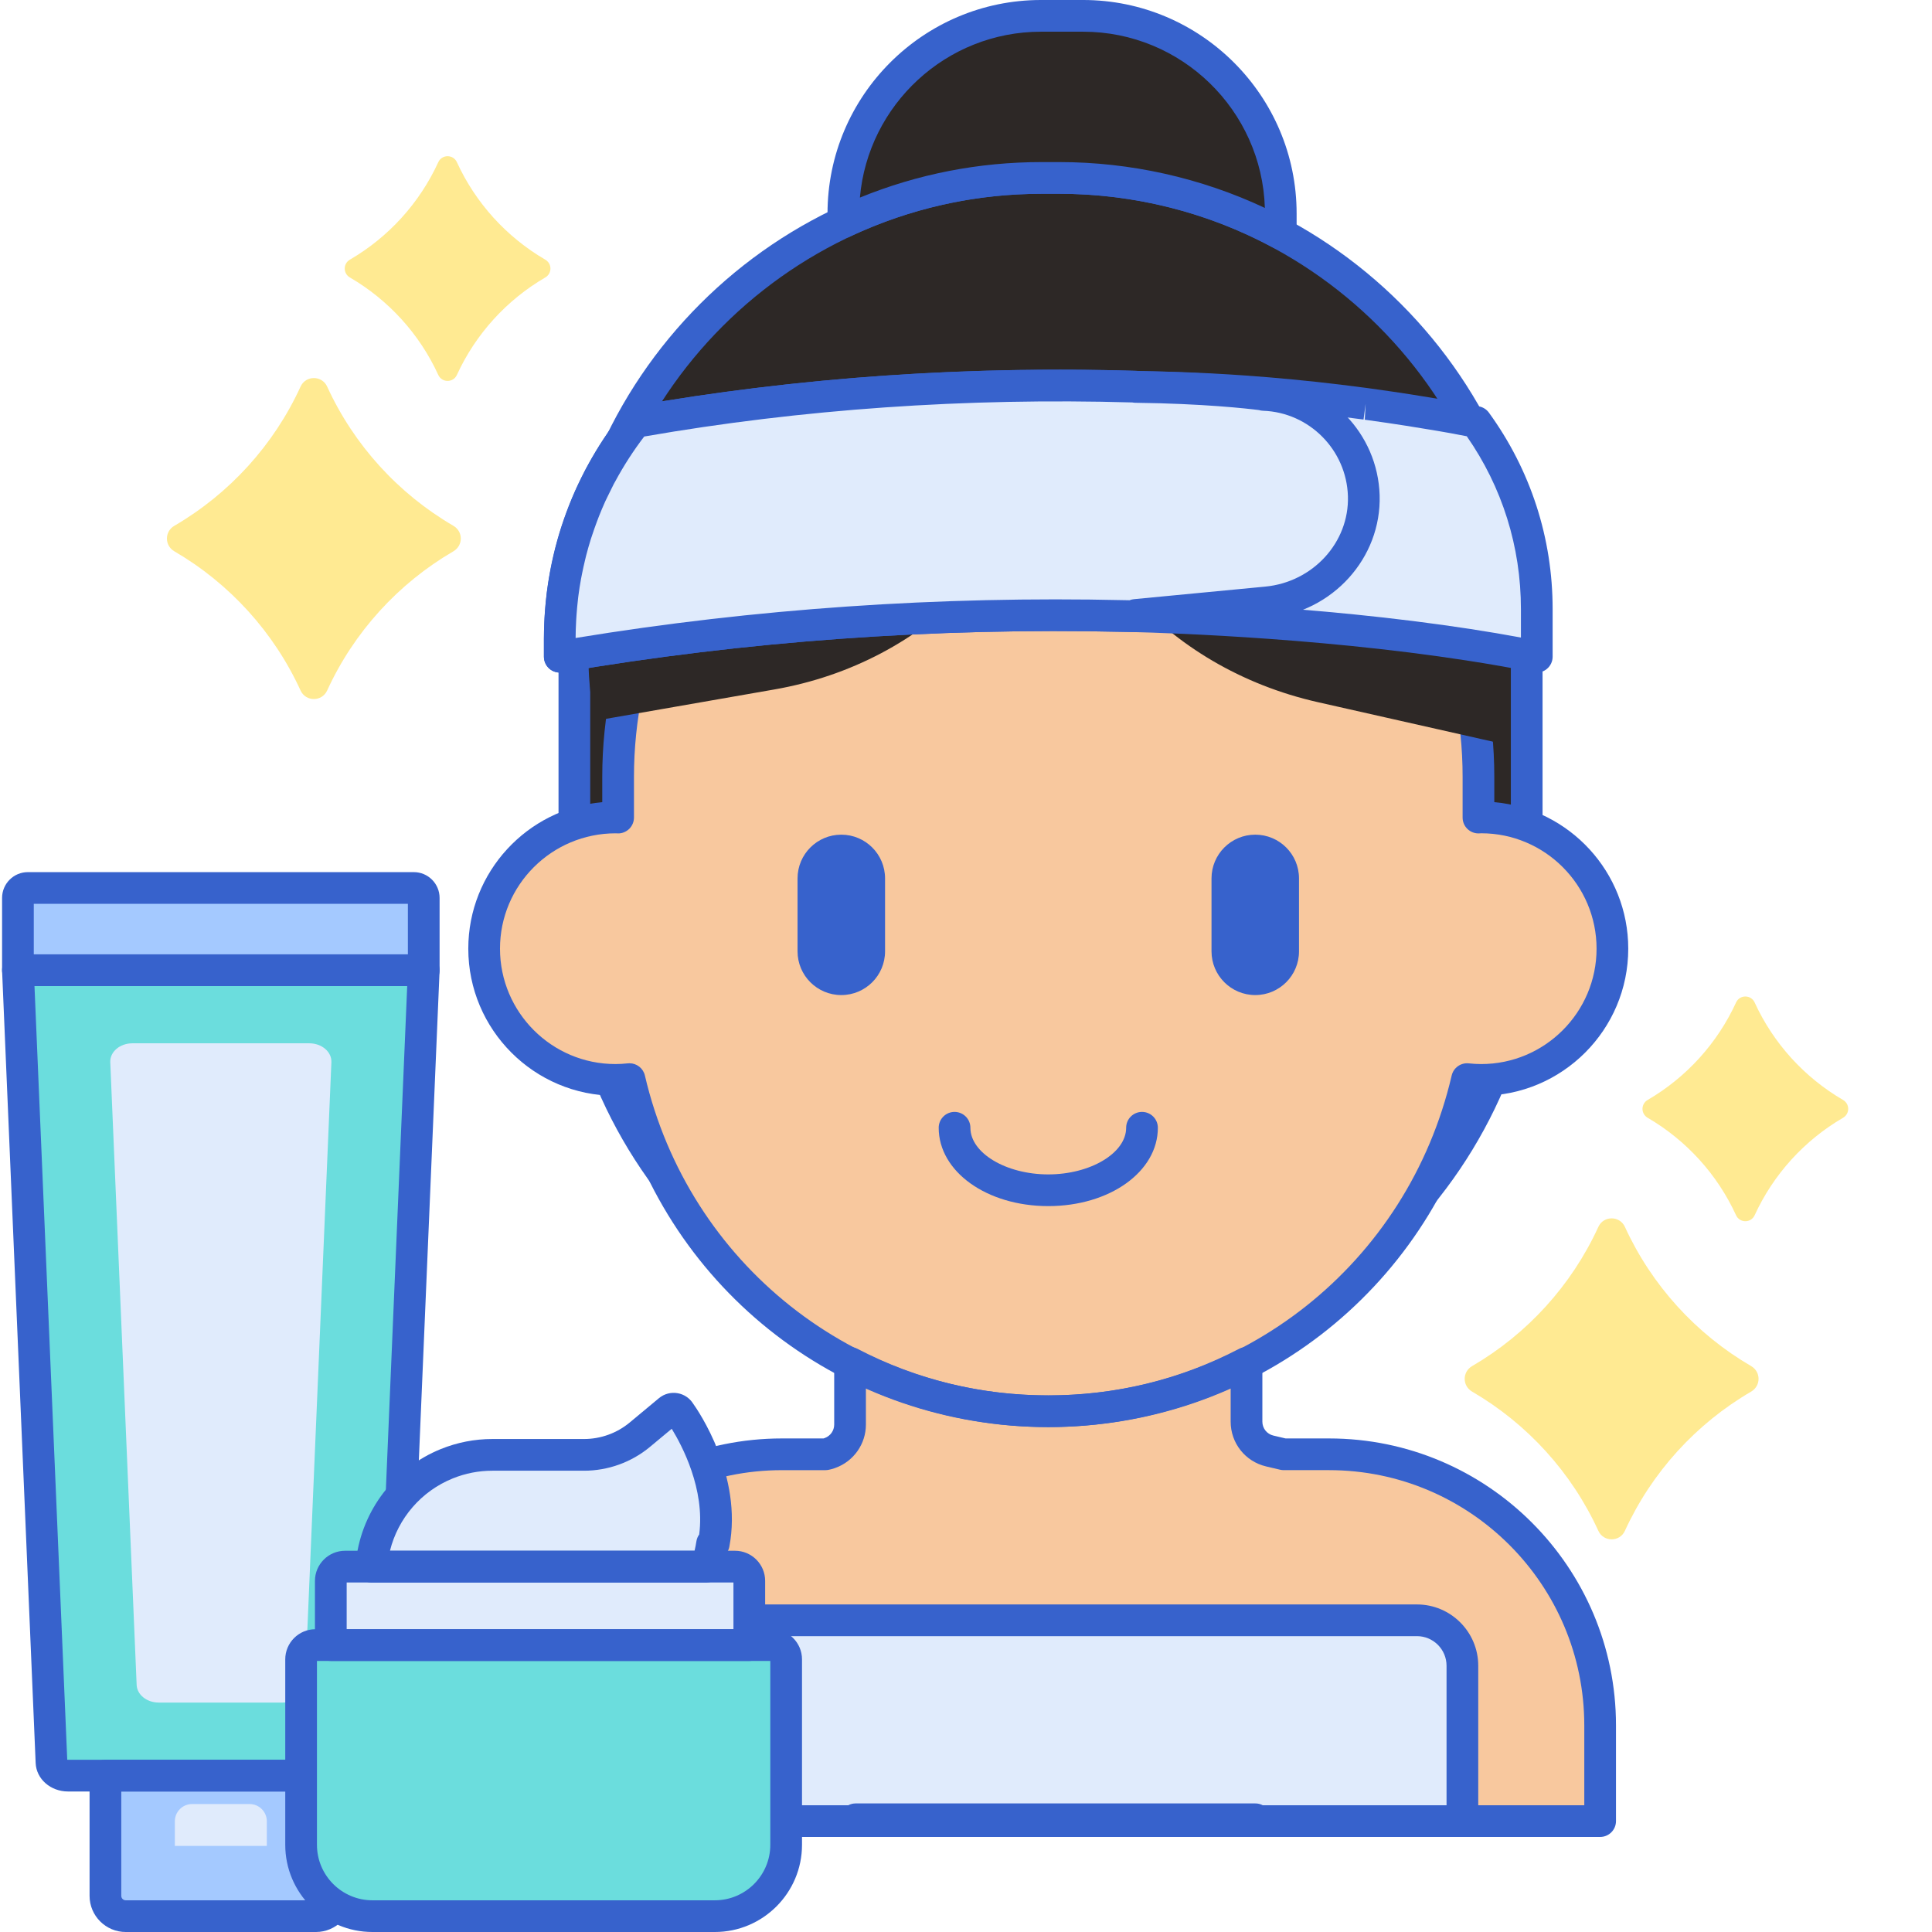 <?xml version="1.0"?>
<svg xmlns="http://www.w3.org/2000/svg" xmlns:xlink="http://www.w3.org/1999/xlink" xmlns:svgjs="http://svgjs.com/svgjs" version="1.1" width="512" height="512" x="0" y="0" viewBox="0 0 487 487.526" style="enable-background:new 0 0 512 512" xml:space="preserve" class=""><g><path xmlns="http://www.w3.org/2000/svg" d="m79.465 483.527h-48.004c-2.828 0-5.121-2.293-5.121-5.121v-12.605h58.246v12.605c0 2.828-2.293 5.121-5.121 5.121zm0 0" fill="#f9a7a7" data-original="#f9a7a7" style=""/><path xmlns="http://www.w3.org/2000/svg" d="m267.02 344.883h-4.375c-65.152 0-117.969-52.816-117.969-117.969v-64.047c0-65.152 52.816-117.969 117.969-117.969h4.375c65.156 0 117.973 52.816 117.973 117.969v64.047c0 65.152-52.82 117.969-117.973 117.969zm0 0" fill="#2d2826" data-original="#4671c6" style="" class=""/><path xmlns="http://www.w3.org/2000/svg" d="m267.02 348.887h-4.375c-67.254 0-121.969-54.715-121.969-121.973v-64.047c0-67.254 54.715-121.969 121.969-121.969h4.375c67.254 0 121.969 54.715 121.969 121.969v64.047c0 67.258-54.715 121.973-121.969 121.973zm-4.375-299.988c-62.844 0-113.969 51.125-113.969 113.969v64.047c0 62.844 51.125 113.969 113.969 113.969h4.375c62.844 0 113.969-51.125 113.969-113.969v-64.047c0-62.844-51.125-113.969-113.969-113.969zm0 0" fill="#3762cc" data-original="#3762cc" style="" class=""/><path xmlns="http://www.w3.org/2000/svg" d="m335.121 366.98h-11.438l-3.543-.836c-3.43-.809-5.855-3.871-5.855-7.395v-14.848c-14.965 7.797-31.973 12.215-50.02 12.215s-35.055-4.418-50.023-12.215v15.582c0 3.207-2.008 6.066-5.023 7.152l-.305.109c-.293.105-.594.168-.895.234h-10.988c-37.773 0-68.398 30.625-68.398 68.402v24.156h87.023v-.461h100.844v.461h87.02v-24.156c.004-37.777-30.621-68.402-68.398-68.402zm0 0" fill="#f8c89e" data-original="#f9cfcf" style="" class=""/><path xmlns="http://www.w3.org/2000/svg" d="m373.5 206.273c-.23 0-.453.027-.684.031v-10.254c0-59.953-48.602-108.555-108.555-108.555-59.949 0-108.551 48.602-108.551 108.555v10.254c-.23-.004-.453-.031-.688-.031-18.289 0-33.117 14.828-33.117 33.117s14.828 33.117 33.117 33.117c1.203 0 2.387-.07 3.555-.195 11.203 48.023 54.25 83.809 105.684 83.809 51.434 0 94.484-35.785 105.684-83.809 1.168.125 2.355.195 3.555.195 18.289 0 33.117-14.828 33.117-33.117 0-18.293-14.828-33.117-33.117-33.117zm0 0" fill="#f8c89e" data-original="#f9cfcf" style="" class=""/><g xmlns="http://www.w3.org/2000/svg" fill="#3762cc"><path d="m264.262 360.117c-51.449 0-95.699-34.211-108.762-83.613-.156.004-.316.004-.477.004-20.465 0-37.117-16.652-37.117-37.121 0-19.348 14.883-35.289 33.805-36.969v-6.367c0-62.062 50.488-112.555 112.551-112.555 62.059 0 112.551 50.492 112.551 112.555v6.367c18.918 1.684 33.801 17.621 33.801 36.969 0 20.469-16.648 37.121-37.117 37.121-.156 0-.316 0-.477-.004-13.055 49.402-57.305 83.613-108.758 83.613zm-105.68-91.809c1.84 0 3.465 1.266 3.891 3.094 11.086 47.523 52.945 80.715 101.789 80.715 48.848 0 90.707-33.191 101.793-80.715.457-1.969 2.312-3.289 4.316-3.07 1.078.117 2.129.176 3.129.176 16.055 0 29.117-13.062 29.117-29.121 0-16.043-13.047-29.102-29.09-29.117-.293.02-.465.031-.645.035-.023 0-.047 0-.066 0-1.051 0-2.055-.414-2.805-1.148-.766-.754-1.195-1.781-1.195-2.852v-10.258c0-57.648-46.902-104.551-104.551-104.551-57.652 0-104.551 46.902-104.551 104.551v10.258c0 1.07-.434 2.098-1.195 2.852-.77.75-1.852 1.188-2.875 1.145-.18 0-.355-.012-.535-.023-.004 0-.008 0-.012 0-16.133 0-29.191 13.059-29.191 29.109 0 16.055 13.062 29.117 29.117 29.117 1.016 0 2.039-.055 3.129-.176.148-.012.289-.02.43-.02zm0 0" fill="#3762cc" data-original="#3762cc" style="" class=""/><path d="m212.031 251.098c-6.094 0-11.039-4.941-11.039-11.039v-18.398c0-6.098 4.941-11.039 11.039-11.039s11.043 4.941 11.043 11.039v18.398c0 6.098-4.941 11.039-11.043 11.039zm0 0" fill="#3762cc" data-original="#3762cc" style="" class=""/><path d="m316.492 251.098c-6.094 0-11.039-4.941-11.039-11.039v-18.398c0-6.098 4.941-11.039 11.039-11.039 6.098 0 11.039 4.941 11.039 11.039v18.398c0 6.098-4.941 11.039-11.039 11.039zm0 0" fill="#3762cc" data-original="#3762cc" style="" class=""/><path d="m264.262 304.352c-15.504 0-27.652-8.688-27.652-19.77 0-2.207 1.793-4 4-4 2.211 0 4 1.793 4 4 0 6.379 9 11.77 19.652 11.77 10.652 0 19.652-5.391 19.652-11.77 0-2.207 1.793-4 4-4 2.207 0 4 1.793 4 4 0 11.082-12.145 19.77-27.652 19.77zm0 0" fill="#3762cc" data-original="#3762cc" style="" class=""/></g><path xmlns="http://www.w3.org/2000/svg" d="m272.711 58.609h-13.559v.02c-71.203 12.734-120.168 67.387-109.461 122.371l.172.883 45.301-7.906c38.836-6.777 66.789-36.59 69.875-70.934h.379c1.484 34.344 28.129 65.402 66.902 74.152l45.375 10.242.223-.875c13.703-54.41-32.98-111.582-104.34-127.953zm0 0" fill="#2d2826" data-original="#4671c6" style="" class=""/><path xmlns="http://www.w3.org/2000/svg" d="m372.215 106.484s-4.484-.977-12.695-2.293c-2.945-.492-5.855-.949-8.715-1.375-.004 0-.008 0-.016 0-2.059-.305-4.105-.598-6.121-.871-.047-.008-.098-.016-.145-.02-.117-.02-.234-.035-.352-.051-2.238-.301-4.449-.582-6.633-.848-8.395-1.012-16.355-1.754-23.816-2.285-.137-.008-.273-.016-.41-.027-5.391-.375-10.523-.641-15.371-.816-.004 0-.008 0-.012 0-1.578-.059-3.125-.105-4.645-.141-.191-.004-.391-.016-.582-.02-.309-.008-.621-.016-.926-.023-.211-.004-.41-.004-.621-.008-.43-.012-.836-.012-1.262-.023-35.879-1.27-80.91.156-129.828 8.797.008 0 .02-.004.027-.004-11.941 15.016-19.098 34.016-19.098 54.695v4.543c53.422-9.125 102.449-11.18 142.477-10.27 0 0 39.398.586 79.848 6.227.062.008.121.016.184.023.957.133 1.883.266 2.785.398.301.043.605.09.906.133 1.035.152 2.027.301 2.984.449 5.848.898 11.672 1.906 17.352 3.043v-12.027c0-17.645-5.691-33.945-15.316-47.207zm0 0" fill="#e0ebfc" data-original="#e0ebfc" style="" class=""/><path xmlns="http://www.w3.org/2000/svg" d="m387.531 169.719c-.262 0-.523-.027-.781-.078-5.332-1.066-11.109-2.082-17.176-3.012l-6.625-.969c-.008 0-.199-.027-.207-.031-39.723-5.539-78.941-6.18-79.336-6.184-48.012-1.094-95.695 2.348-141.742 10.215-1.16.195-2.352-.125-3.254-.887-.898-.758-1.418-1.879-1.418-3.059v-4.543c0-20.84 6.805-40.48 19.691-56.832.566-.891 1.477-1.555 2.59-1.781.031-.004.059-.012.09-.016 42.184-7.449 86.148-10.438 130.664-8.855l3.355.07c1.535.039 3.094.086 4.691.145 5.105.184 10.32.461 15.512.824l.418.031c7.926.559 16.008 1.336 24.012 2.301 2.203.266 4.434.551 6.688.852.008 0 .367.051.375.051 2.16.297 4.223.59 6.301.898.012 0 .02.004.031.004 2.875.426 5.805.883 8.766 1.375 8.207 1.316 12.707 2.293 12.895 2.332.957.211 1.809.766 2.383 1.559 10.52 14.496 16.078 31.633 16.078 49.555v12.031c0 1.195-.535 2.332-1.461 3.09-.723.598-1.621.914-2.539.914zm-225.23-59.566c-11.293 14.707-17.27 32.25-17.305 50.84 45.098-7.398 91.699-10.609 138.566-9.547.363.008 40.082.656 80.309 6.266.031.004.242.035.27.039l6.648.973c4.414.68 8.684 1.402 12.742 2.152v-7.184c0-15.715-4.715-30.754-13.664-43.605-1.926-.383-5.676-1.098-10.977-1.945-2.949-.488-5.832-.945-8.672-1.363-.016-.004-.027-.004-.043-.008-2.035-.301-4.055-.59-6.043-.859l.211-4.008-.531 3.965c-2.395-.324-4.59-.602-6.754-.863-7.879-.953-15.824-1.715-23.625-2.266l-.207-.016c-.004 0-.199-.012-.203-.012-5.102-.355-10.227-.633-15.234-.812-1.574-.055-3.109-.102-4.613-.141l-3.371-.07c-43.477-1.535-86.344 1.309-127.504 8.465zm0 0" fill="#3762cc" data-original="#3762cc" style="" class=""/><path xmlns="http://www.w3.org/2000/svg" d="m318.605 99.652.109-.039s-11.887-1.73-32.43-1.977v-.059c-35.273-1.051-78.918.551-126.223 8.906.012-.004.02-.004.031-.004-3.238 4.07-6.109 8.441-8.598 13.051-.086.152-.188.293-.27.449-.148.277-.273.57-.418.848-.492.953-.965 1.914-1.426 2.883-.191.402-.391.797-.574 1.199-.594 1.312-1.148 2.648-1.68 3.992-.195.496-.383.992-.566 1.488-.398 1.062-.777 2.133-1.133 3.211-.137.418-.281.828-.414 1.246-.449 1.438-.863 2.891-1.242 4.359-.105.406-.195.82-.297 1.227-.285 1.188-.551 2.387-.789 3.598-.086.426-.176.852-.254 1.285-.281 1.547-.527 3.102-.73 4.676-.031.27-.055.539-.086.809-.16 1.363-.285 2.734-.383 4.113-.035.441-.062.883-.086 1.324-.09 1.637-.156 3.277-.156 4.938v4.543c53.426-9.125 102.453-11.18 142.48-10.27 0 0 .992.012 2.812.062v-.332l33.137-3.176c13.867-1.328 24.879-12.984 24.457-26.91-.426-14.125-11.746-24.969-25.273-25.441zm0 0" fill="#e0ebfc" data-original="#e0ebfc" style="" class=""/><path xmlns="http://www.w3.org/2000/svg" d="m140.992 169.719c-.938 0-1.852-.332-2.578-.941-.902-.762-1.422-1.879-1.422-3.059v-4.547c0-1.551.051-3.188.16-5.152l.09-1.391c.102-1.441.234-2.875.402-4.297l.094-.863c.195-1.559.445-3.16.762-4.875.066-.371.145-.746.219-1.121l.043-.23c.246-1.25.523-2.504.824-3.746l.309-1.273c.398-1.547.832-3.07 1.301-4.574.09-.281.188-.562.281-.848l.152-.445c.375-1.141.77-2.258 1.188-3.371.188-.508.379-1.027.582-1.539.562-1.422 1.141-2.816 1.766-4.188.125-.273.254-.543.387-.809l.211-.441c.477-1.016.973-2.023 1.488-3.02l.148-.305c.094-.191.184-.383.285-.566.098-.188.207-.363.312-.539 2.516-4.656 5.445-9.125 8.684-13.238.566-.891 1.48-1.555 2.594-1.781.031-.004.059-.012.09-.016 40.98-7.238 83.727-10.254 127.039-8.965.207.008.414.027.617.066 20.152.277 31.781 1.938 32.27 2.008.078.012.152.027.23.043 15.496.934 27.887 13.648 28.359 29.277.473 15.836-11.859 29.461-28.078 31.012l-31.582 3.023c-.621.344-1.305.531-2.039.5-1.785-.047-2.762-.062-2.773-.062-48.027-1.09-95.695 2.348-141.742 10.215-.223.039-.445.059-.672.059zm21.309-59.566c-2.691 3.512-5.137 7.301-7.285 11.277l-.395.707c-.09.184-.176.367-.27.547-.461.891-.914 1.809-1.348 2.73l-.555 1.152c-.566 1.25-1.094 2.527-1.605 3.809-.18.461-.355.934-.535 1.414-.383 1.02-.738 2.039-1.082 3.07l-.395 1.184c-.43 1.375-.824 2.762-1.188 4.164l-.281 1.172c-.273 1.129-.527 2.27-.754 3.422l-.242 1.227c-.27 1.48-.508 2.965-.695 4.465l-.086.77c-.152 1.305-.273 2.613-.367 3.934l-.082 1.27c-.098 1.73-.141 3.176-.145 4.527 45.098-7.398 91.699-10.609 138.566-9.547.004 0 .426.008 1.211.023.355-.145.734-.238 1.129-.273l33.137-3.172c12.035-1.156 21.191-11.172 20.844-22.809-.355-11.688-9.762-21.156-21.414-21.562-.367-.012-.715-.074-1.051-.176-2.844-.363-13.984-1.633-31.184-1.84-.254-.004-.508-.031-.75-.082-41.992-1.211-83.422 1.684-123.18 8.598zm0 0" fill="#3762cc" data-original="#3762cc" style="" class=""/><path xmlns="http://www.w3.org/2000/svg" d="m368.762 459.539h-209v-39.203c0-6.332 5.133-11.465 11.465-11.465h186.074c6.328 0 11.461 5.133 11.461 11.465zm0 0" fill="#e0ebfc" data-original="#e0ebfc" style="" class=""/><path xmlns="http://www.w3.org/2000/svg" d="m368.762 463.539h-209c-2.207 0-4-1.793-4-4v-39.203c0-8.527 6.938-15.465 15.465-15.465h186.074c8.523 0 15.461 6.938 15.461 15.465v39.203c0 2.207-1.789 4-4 4zm-205-8h201v-35.203c0-4.117-3.348-7.465-7.461-7.465h-186.074c-4.117 0-7.461 3.348-7.461 7.465v35.203zm0 0" fill="#3762cc" data-original="#3762cc" style="" class=""/><path xmlns="http://www.w3.org/2000/svg" d="m403.52 463.539h-87.02c-.676 0-1.309-.168-1.863-.461h-97.121c-.555.293-1.188.461-1.863.461h-87.02c-2.207 0-4-1.793-4-4v-24.156c0-39.922 32.477-72.402 72.398-72.402h10.527.008l.297-.109c1.422-.512 2.379-1.875 2.379-3.387v-15.582c0-1.395.73-2.691 1.926-3.418 1.191-.723 2.68-.773 3.922-.129 14.988 7.805 31.195 11.762 48.172 11.762 16.977 0 33.188-3.957 48.176-11.762 1.242-.645 2.73-.594 3.922.129 1.199.727 1.926 2.023 1.926 3.418v14.844c0 1.68 1.141 3.121 2.777 3.508l3.086.727h10.973c39.922 0 72.398 32.477 72.398 72.398v24.156c0 2.211-1.789 4.004-4 4.004zm-85.156-8h81.156v-20.156c0-35.512-28.887-64.402-64.398-64.402h-11.438c-.309 0-.617-.035-.918-.105l-3.543-.836c-5.262-1.242-8.938-5.887-8.938-11.293v-8.465c-14.398 6.449-30.18 9.836-46.023 9.836s-31.625-3.387-46.02-9.836v9.207c0 4.875-3.082 9.258-7.672 10.914l-.309.113c-.445.16-.902.27-1.359.371-.285.062-.594.098-.883.098h-10.988c-35.508 0-64.398 28.891-64.398 64.402v20.156h81.16c.555-.297 1.191-.461 1.863-.461h100.844c.672-.004 1.309.16 1.863.457zm0 0" fill="#3762cc" data-original="#3762cc" style="" class=""/><path xmlns="http://www.w3.org/2000/svg" d="m72.68 244.824h-68.418l8.469 199.91c.078 1.863 1.926 3.34 4.18 3.34h77.109c2.25 0 4.098-1.477 4.18-3.34l8.469-199.91zm0 0" fill="#6bdddd" data-original="#6bdddd" style="" class=""/><path xmlns="http://www.w3.org/2000/svg" d="m34.219 425.18-6.656-157.137c-.109-2.609 2.418-4.773 5.574-4.773h44.652c3.156 0 5.684 2.164 5.574 4.773l-6.656 157.137c-.105 2.48-2.566 4.449-5.57 4.449h-31.348c-3 0-5.465-1.969-5.57-4.449zm0 0" fill="#e0ebfc" data-original="#e0ebfc" style="" class=""/><path xmlns="http://www.w3.org/2000/svg" d="m79.465 483.527h-48.004c-2.828 0-5.121-2.293-5.121-5.121v-30.332h58.246v30.332c0 2.828-2.293 5.121-5.121 5.121zm0 0" fill="#a4c9ff" data-original="#a4c9ff" style="" class=""/><path xmlns="http://www.w3.org/2000/svg" d="m67.07 465.797v-6.207c0-2.406-1.949-4.355-4.352-4.355h-14.508c-2.402 0-4.352 1.949-4.352 4.355v6.207zm0 0" fill="#e0ebfc" data-original="#e0ebfc" style="" class=""/><path xmlns="http://www.w3.org/2000/svg" d="m106.664 244.824h-102.402v-18.246c0-1.383 1.125-2.504 2.504-2.504h97.395c1.383 0 2.504 1.121 2.504 2.504zm0 0" fill="#a4c9ff" data-original="#a4c9ff" style="" class=""/><path xmlns="http://www.w3.org/2000/svg" d="m94.016 452.07h-77.105c-4.414 0-8.004-3.145-8.176-7.164l-8.469-199.918c-.043-1.086.355-2.148 1.113-2.934.754-.789 1.793-1.234 2.883-1.234h102.402c1.09 0 2.133.449 2.887 1.234.754.789 1.152 1.848 1.109 2.934l-8.469 199.914c-.168 4.023-3.762 7.168-8.176 7.168zm-77.312-8.02c.059.012.129.02.207.02h77.109c.078 0 .145-.008.203-.02l8.27-195.23h-94.055zm0 0" fill="#3762cc" data-original="#3762cc" style="" class=""/><path xmlns="http://www.w3.org/2000/svg" d="m79.465 487.527h-48.004c-5.027 0-9.121-4.09-9.121-9.121v-30.336c0-2.207 1.793-4 4-4h58.246c2.207 0 4 1.793 4 4v30.336c0 5.027-4.094 9.121-9.121 9.121zm-49.125-35.457v26.336c0 .617.504 1.121 1.121 1.121h48.004c.621 0 1.121-.504 1.121-1.121v-26.336zm0 0" fill="#3762cc" data-original="#3762cc" style="" class=""/><path xmlns="http://www.w3.org/2000/svg" d="m106.664 248.824h-102.402c-2.207 0-4-1.793-4-4v-18.246c0-3.586 2.918-6.504 6.504-6.504h97.395c3.586 0 6.504 2.918 6.504 6.504v18.246c0 2.207-1.793 4-4 4zm-98.402-8h94.402v-12.75h-94.402zm0 0" fill="#3762cc" data-original="#3762cc" style="" class=""/><path xmlns="http://www.w3.org/2000/svg" d="m180.113 483.527h-86.398c-9.941 0-18-8.059-18-18v-46.801c0-1.988 1.613-3.602 3.602-3.602h115.199c1.988 0 3.598 1.613 3.598 3.602v46.801c0 9.938-8.055 18-18 18zm0 0" fill="#6bdddd" data-original="#6bdddd" style="" class=""/><path xmlns="http://www.w3.org/2000/svg" d="m188.816 415.125h-105.602v-16.199c0-1.988 1.613-3.602 3.602-3.602h98.398c1.988 0 3.602 1.613 3.602 3.602zm0 0" fill="#e0ebfc" data-original="#e0ebfc" style="" class=""/><path xmlns="http://www.w3.org/2000/svg" d="m171.285 356.371c-.559-.965-1.852-1.195-2.711-.48l-7.363 6.133c-3.961 3.293-8.949 5.102-14.102 5.102h-23.133c-3.938 0-7.836.758-11.484 2.234-10.297 4.164-17.527 13.578-18.906 24.594l-.168 1.371h84.598c.645-1.887 1.102-3.82 1.406-5.773h.43c3.258-17.102-8.566-33.18-8.566-33.18zm0 0" fill="#e0ebfc" data-original="#e0ebfc" style="" class=""/><path xmlns="http://www.w3.org/2000/svg" d="m180.117 487.527h-86.398c-12.133 0-22-9.871-22-22v-46.801c0-4.191 3.406-7.602 7.598-7.602h115.199c4.195 0 7.602 3.41 7.602 7.602v46.801c0 12.129-9.871 22-22 22zm-100.398-68.402v46.402c0 7.719 6.281 14 14 14h86.398c7.719 0 14-6.281 14-14v-46.402zm0 0" fill="#3762cc" data-original="#3762cc" style="" class=""/><path xmlns="http://www.w3.org/2000/svg" d="m188.816 419.125h-105.602c-2.207 0-4-1.789-4-4v-16.199c0-4.191 3.41-7.602 7.602-7.602h98.398c4.191 0 7.602 3.41 7.602 7.602v16.199c0 2.211-1.793 4-4 4zm-101.598-8h97.598v-11.801h-97.598zm0 0" fill="#3762cc" data-original="#3762cc" style="" class=""/><path xmlns="http://www.w3.org/2000/svg" d="m178.016 399.324h-84.602c-1.148 0-2.238-.492-3-1.352-.758-.859-1.109-2.008-.969-3.145l.172-1.371c1.555-12.441 9.742-23.098 21.375-27.805 4.148-1.676 8.516-2.527 12.984-2.527h23.133c4.207 0 8.309-1.48 11.543-4.176l7.367-6.133c1.316-1.094 3.039-1.547 4.727-1.25 1.602.285 2.996 1.223 3.867 2.582 1.309 1.828 12.582 18.242 9.168 36.152-.117.613-.371 1.168-.723 1.645-.324 1.617-.746 3.188-1.254 4.676-.559 1.617-2.078 2.703-3.789 2.703zm-79.875-8h76.863c.184-.777.34-1.574.465-2.387.102-.641.348-1.227.707-1.723 1.496-11.473-4.344-22.457-6.934-26.672l-5.473 4.555c-4.664 3.887-10.582 6.027-16.66 6.027h-23.133c-3.438 0-6.797.656-9.984 1.945-7.953 3.215-13.812 10.051-15.852 18.254zm69.68-32.949s.004.004.004.004-.004 0-.004-.004zm0 0" fill="#3762cc" data-original="#3762cc" style="" class=""/><path xmlns="http://www.w3.org/2000/svg" d="m75.586 97.547c-6.742 14.738-17.93 27.016-31.852 35.133-2.5 1.453-2.5 4.984 0 6.441 13.922 8.109 25.109 20.391 31.852 35.129 1.312 2.863 5.391 2.863 6.703 0 6.742-14.738 17.93-27.02 31.855-35.129 2.496-1.457 2.496-4.988 0-6.441-13.926-8.117-25.113-20.395-31.855-35.133-1.312-2.863-5.391-2.863-6.703 0zm0 0" fill="#ffea92" data-original="#ffea92" style="" class=""/><path xmlns="http://www.w3.org/2000/svg" d="m110.336 40.922c-4.719 10.316-12.551 18.914-22.297 24.594-1.75 1.016-1.75 3.492 0 4.508 9.746 5.68 17.578 14.273 22.297 24.594.918 2.004 3.773 2.004 4.691 0 4.719-10.32 12.551-18.914 22.297-24.594 1.75-1.016 1.75-3.488 0-4.508-9.746-5.68-17.578-14.277-22.297-24.594-.918-2.004-3.773-2.004-4.691 0zm0 0" fill="#ffea92" data-original="#ffea92" style="" class=""/><path xmlns="http://www.w3.org/2000/svg" d="m403.07 309.594c-6.746 14.734-17.93 27.016-31.855 35.129-2.496 1.457-2.496 4.988 0 6.441 13.926 8.113 25.109 20.391 31.855 35.129 1.309 2.863 5.391 2.863 6.699 0 6.746-14.738 17.93-27.016 31.855-35.129 2.496-1.457 2.496-4.988 0-6.441-13.926-8.113-25.109-20.395-31.855-35.129-1.309-2.867-5.391-2.867-6.699 0zm0 0" fill="#ffea92" data-original="#ffea92" style="" class=""/><path xmlns="http://www.w3.org/2000/svg" d="m437.82 252.965c-4.723 10.316-12.555 18.914-22.301 24.594-1.746 1.016-1.746 3.492 0 4.508 9.746 5.68 17.578 14.277 22.301 24.594.918 2.004 3.773 2.004 4.688 0 4.723-10.316 12.551-18.914 22.301-24.594 1.746-1.016 1.746-3.488 0-4.508-9.75-5.68-17.578-14.273-22.301-24.594-.918-2.004-3.773-2.004-4.688 0zm0 0" fill="#ffea92" data-original="#ffea92" style="" class=""/><path xmlns="http://www.w3.org/2000/svg" d="m262.645 44.898h4.375c20.23 0 39.27 5.098 55.91 14.074v-5.098c0-27.547-22.332-49.879-49.879-49.879h-10.621c-27.547 0-49.879 22.332-49.879 49.879v2.176c15.211-7.141 32.18-11.152 50.094-11.152zm0 0" fill="#2d2826" data-original="#4671c6" style="" class=""/><path xmlns="http://www.w3.org/2000/svg" d="m322.934 62.973c-.652 0-1.305-.16-1.898-.48-16.488-8.895-35.172-13.594-54.016-13.594h-4.375c-16.887 0-33.168 3.625-48.391 10.777-1.238.582-2.688.488-3.844-.246-1.156-.734-1.855-2.008-1.855-3.375v-2.176c0-29.707 24.168-53.879 53.875-53.879h10.625c29.707 0 53.875 24.172 53.875 53.879v5.094c0 1.406-.738 2.711-1.949 3.434-.629.375-1.336.566-2.047.566zm-60.289-22.074h4.375c17.949 0 35.75 3.984 51.895 11.57-.746-24.648-21.031-44.469-45.859-44.469h-10.621c-23.945 0-43.664 18.434-45.707 41.859 14.586-5.953 30-8.961 45.918-8.961zm0 0" fill="#3762cc" data-original="#3762cc" style="" class=""/></g></svg>
